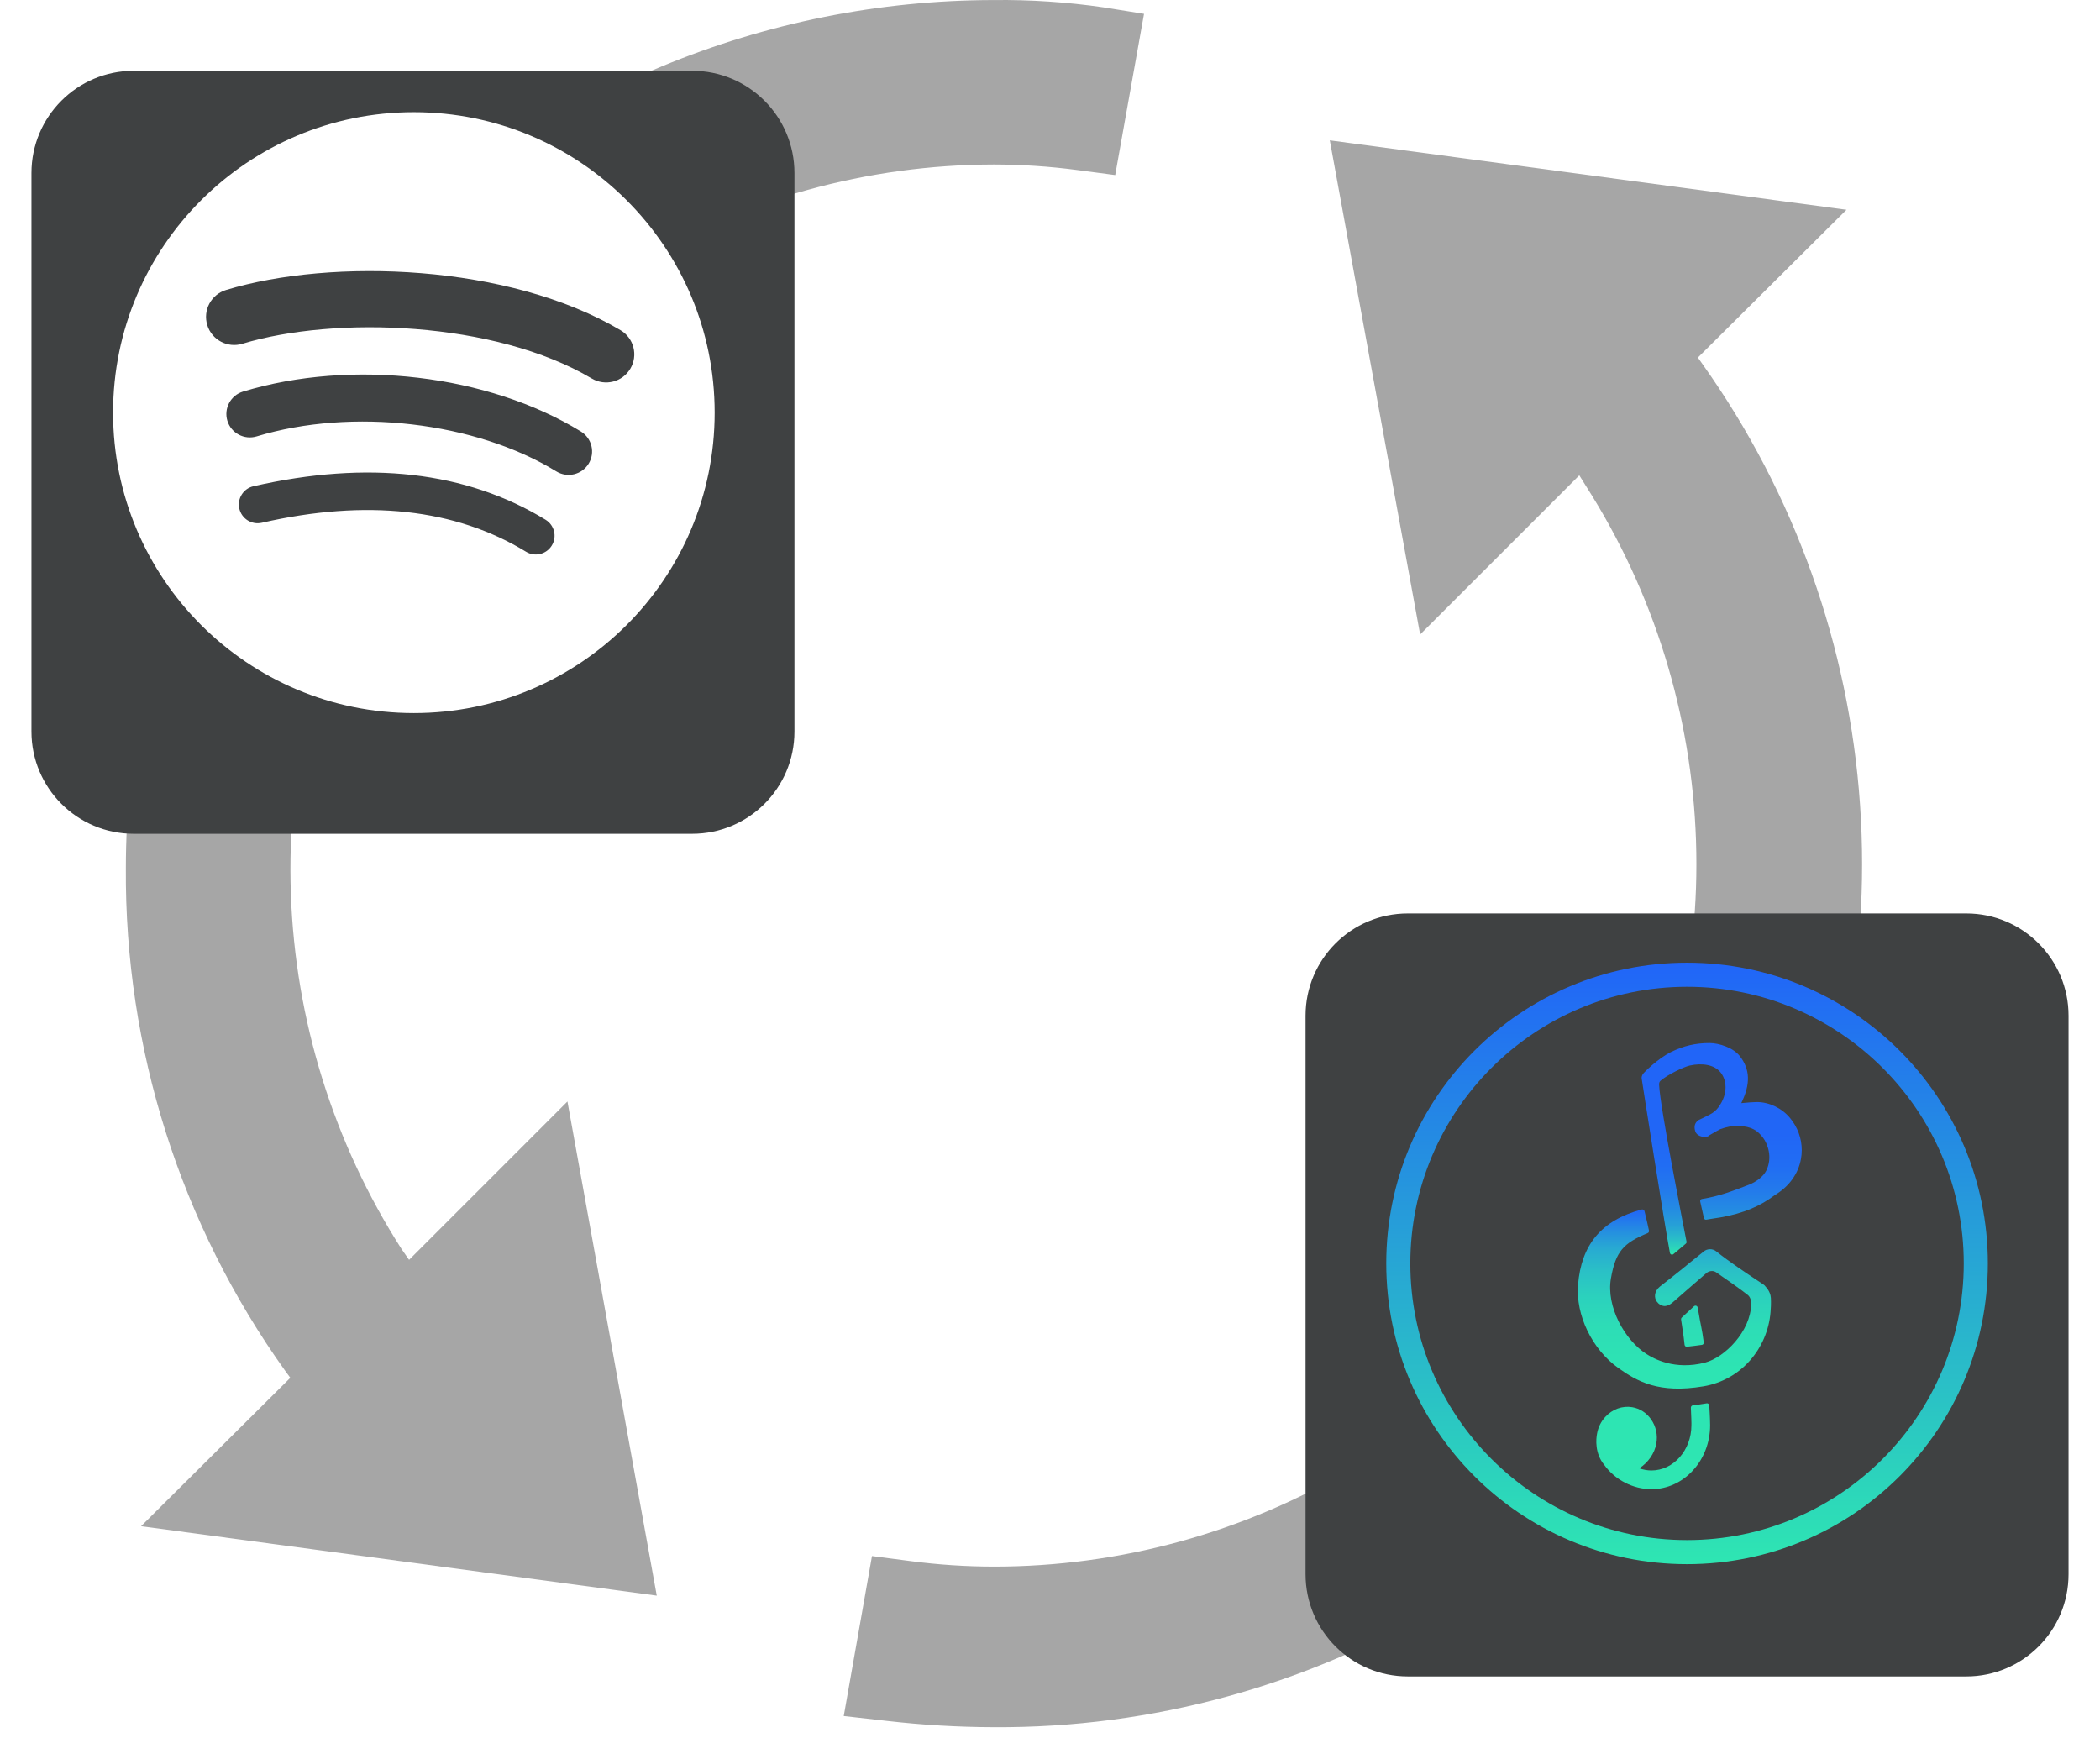 <svg width="267" height="221" viewBox="0 0 267 221" fill="none" xmlns="http://www.w3.org/2000/svg">
<g clip-path="url(#clip0_695_271)">
<path d="M169.073 17.842L180.56 80.671L200.797 60.434L201.649 61.802C210.269 75.302 215.1 90.872 215.635 106.88C216.17 122.889 212.391 138.747 204.692 152.793C196.993 166.839 185.659 178.556 171.877 186.716C158.094 194.877 142.37 199.181 126.353 199.178C122.823 199.174 119.296 198.942 115.796 198.481L110.865 197.836L107.277 218.176L112.75 218.796C117.266 219.318 121.807 219.585 126.353 219.596C146.545 219.719 166.379 214.268 183.672 203.843C200.965 193.419 215.046 178.425 224.365 160.512C233.685 142.599 237.881 122.462 236.491 102.318C235.102 82.174 228.182 62.804 216.492 46.34L215.872 45.462L234.767 26.67L169.073 17.842Z" fill="#A6A6A6"/>
<path d="M36.911 175.172L17.939 194.041L83.504 202.869L72.146 140.041L52.012 160.175L51.057 158.807C42.4 145.279 37.538 129.674 36.98 113.623C36.422 97.573 40.188 81.667 47.885 67.571C55.582 53.475 66.927 41.708 80.731 33.499C94.536 25.291 110.293 20.945 126.353 20.914C129.883 20.918 133.41 21.151 136.91 21.611L141.789 22.257L145.454 1.761L140.292 0.935C135.677 0.263 131.016 -0.047 126.353 0.006C97.097 0.04 69.049 11.677 48.361 32.364C27.674 53.052 16.037 81.1 16.003 110.356C15.839 133.273 22.932 155.655 36.266 174.295L36.911 175.172Z" fill="#A6A6A6"/>
<g filter="url(#filter0_d_695_271)">
<path d="M88.008 5H17C9.82 5 4 10.82 4 18V89.008C4 96.188 9.82 102.008 17 102.008H88.008C95.188 102.008 101.008 96.188 101.008 89.008V18C101.008 10.82 95.188 5 88.008 5Z" fill="#3F4142"/>
</g>
<path d="M52.62 14.261C31.5 14.261 14.377 31.364 14.377 52.462C14.377 73.561 31.5 90.663 52.62 90.663C73.743 90.663 90.864 73.561 90.864 52.462C90.864 31.366 73.743 14.262 52.62 14.262L52.62 14.261ZM70.158 69.358C69.473 70.48 68.003 70.836 66.879 70.147C57.9 64.668 46.597 63.428 33.285 66.466C32.002 66.758 30.723 65.955 30.431 64.673C30.137 63.391 30.938 62.114 32.224 61.822C46.792 58.497 59.288 59.929 69.368 66.083C70.492 66.772 70.848 68.236 70.158 69.358ZM74.839 58.956C73.976 60.358 72.14 60.8 70.738 59.938C60.459 53.626 44.789 51.798 32.63 55.485C31.053 55.961 29.387 55.073 28.909 53.501C28.434 51.926 29.323 50.265 30.897 49.786C44.786 45.576 62.052 47.616 73.858 54.862C75.26 55.724 75.702 57.558 74.839 58.956ZM75.241 48.125C62.916 40.812 42.58 40.139 30.812 43.707C28.922 44.279 26.924 43.214 26.351 41.326C25.778 39.438 26.844 37.443 28.735 36.869C42.244 32.772 64.701 33.564 78.892 41.979C80.595 42.987 81.152 45.18 80.143 46.875C79.138 48.573 76.937 49.133 75.243 48.125H75.241Z" fill="white"/>
<g filter="url(#filter1_d_695_271)">
<path d="M250 112.134H178.992C171.812 112.134 165.992 117.954 165.992 125.134V196.142C165.992 203.322 171.812 209.142 178.992 209.142H250C257.18 209.142 263 203.322 263 196.142V125.134C263 117.954 257.18 112.134 250 112.134Z" fill="#3F4142"/>
</g>
<path d="M229.08 146.231C229.08 146.596 229.051 146.961 228.981 147.326C228.656 149.221 227.461 150.87 225.635 151.955C223.868 153.298 221.726 154.265 218.695 154.788C218.043 154.897 217.54 154.956 216.948 155.065C216.799 155.094 216.671 155.005 216.641 154.857C216.523 154.314 216.266 153.219 216.168 152.755C216.138 152.597 216.227 152.459 216.385 152.439C218.606 152.084 220.462 151.363 222.387 150.613C223.364 150.228 224.213 149.537 224.559 148.846C225.428 147.099 224.687 145.352 224.174 144.671C223.493 143.763 222.733 143.201 221.005 143.141C220.324 143.112 219.564 143.26 218.744 143.546C218.586 143.605 218.073 143.911 217.727 144.109C217.54 144.227 217.362 144.326 217.234 144.395L217.145 144.494H217.007C216.493 144.642 215.714 144.405 215.536 143.822C215.289 143.033 215.644 142.608 215.98 142.391C216.039 142.362 216.799 142.016 217.333 141.73C217.836 141.473 218.182 141.187 218.488 140.773C219.771 139.016 219.534 137.259 218.724 136.301C217.974 135.413 216.513 135.097 214.825 135.472C214.075 135.65 212.081 136.588 211.143 137.387C210.975 137.525 210.935 137.703 210.945 137.92C211.054 140.694 214.016 155.726 214.43 157.858C214.45 157.957 214.42 158.045 214.341 158.114C214.055 158.361 213.295 159.003 212.762 159.447C212.604 159.585 212.357 159.496 212.318 159.289C211.696 156.111 208.744 137.298 208.724 137.091C208.704 136.933 208.773 136.736 208.862 136.578C209.001 136.341 210.817 134.564 212.446 133.755C214.055 132.965 215.566 132.61 217.352 132.61C218.616 132.61 220.403 133.232 221.202 134.268C222.515 135.946 222.584 137.812 221.39 140.249C222.13 140.171 223.019 140.111 223.364 140.111C224.934 140.111 226.543 140.881 227.57 142.115C228.557 143.289 229.08 144.74 229.08 146.231Z" fill="url(#paint0_linear_695_271)"/>
<path d="M215.396 166.06C214.892 166.524 214.122 167.234 213.826 167.511C213.757 167.57 213.727 167.659 213.737 167.758C213.984 169.505 213.994 169.278 214.181 170.975C214.201 171.123 214.329 171.242 214.477 171.222C215.011 171.173 215.929 171.044 216.383 170.985C216.541 170.965 216.639 170.827 216.62 170.669C216.373 168.784 216.294 168.883 215.85 166.238C215.81 166.02 215.553 165.922 215.386 166.07L215.396 166.06ZM217.409 180.391C217.39 179.957 217.37 179.404 217.321 178.684C217.311 178.516 217.153 178.388 216.995 178.417C216.481 178.506 215.81 178.605 215.228 178.674C215.08 178.694 214.981 178.832 214.981 178.97C215.011 179.562 215.03 180.016 215.04 180.411V180.53C215.06 180.668 215.05 181.201 215.05 181.211C215.05 184.379 212.77 186.955 209.966 186.955C209.443 186.955 208.92 186.856 208.416 186.679C209.522 185.988 210.371 184.793 210.588 183.54C210.785 182.444 210.548 181.349 209.926 180.46C209.354 179.631 208.505 179.079 207.537 178.911C206.284 178.694 204.99 179.158 204.082 180.164C203.549 180.747 203.194 181.477 203.055 182.257C202.917 182.967 202.75 184.774 203.974 186.254C205.336 188.149 207.636 189.334 209.966 189.334C214.083 189.334 217.429 185.692 217.429 181.211C217.429 181.141 217.419 180.678 217.409 180.391ZM225.139 164.964C225.11 164.461 224.863 163.977 224.379 163.454C224.3 163.365 224.221 163.306 223.343 162.734C222.118 161.914 219.818 160.394 218.229 159.111C217.755 158.716 217.054 158.726 216.59 159.131C216.314 159.368 215.899 159.694 215.494 160.019C215.405 160.098 215.02 160.394 214.951 160.454C213.964 161.293 211.032 163.582 211.032 163.582C210.292 164.194 210.292 165.014 210.667 165.507C210.914 165.823 211.2 166.001 211.526 166.04C211.871 166.08 212.237 165.941 212.602 165.645C212.631 165.616 216.876 161.914 216.995 161.826C217.291 161.599 217.765 161.49 218.16 161.737C218.683 162.082 221.556 164.086 222.227 164.648C222.523 164.895 222.661 165.329 222.652 165.764C222.592 169.297 219.265 172.584 216.797 173.235C212.918 174.252 210.223 172.712 209.354 172.16C206.56 170.373 204.181 166.099 204.823 162.507C205.425 159.092 206.422 158.045 209.492 156.772C209.611 156.723 209.68 156.594 209.66 156.466C209.551 155.933 209.295 154.808 209.087 153.979C209.048 153.821 208.89 153.732 208.732 153.772C203.529 155.163 201.052 158.322 200.637 163.326C200.321 167.185 202.414 171.538 205.731 173.907C208.15 175.634 210.914 177.213 216.58 176.256C221.348 175.456 224.725 171.469 225.11 166.82C225.149 166.376 225.189 165.705 225.149 164.964H225.139Z" fill="url(#paint1_linear_695_271)"/>
<path d="M214.495 125.456C233.896 125.456 249.677 141.234 249.677 160.631C249.677 180.028 233.896 195.805 214.495 195.805C195.095 195.805 179.314 180.028 179.314 160.631C179.314 141.234 195.095 125.456 214.495 125.456ZM214.495 122.394C193.373 122.394 176.252 139.512 176.252 160.631C176.252 181.749 193.373 198.867 214.495 198.867C235.618 198.867 252.739 181.749 252.739 160.631C252.739 139.512 235.618 122.394 214.495 122.394Z" fill="url(#paint2_linear_695_271)"/>
</g>
<defs>
<filter id="filter0_d_695_271" x="0" y="5" width="105.008" height="105.008" filterUnits="userSpaceOnUse" color-interpolation-filters="sRGB">
<feFlood flood-opacity="0" result="BackgroundImageFix"/>
<feColorMatrix in="SourceAlpha" type="matrix" values="0 0 0 0 0 0 0 0 0 0 0 0 0 0 0 0 0 0 127 0" result="hardAlpha"/>
<feOffset dy="4"/>
<feGaussianBlur stdDeviation="2"/>
<feComposite in2="hardAlpha" operator="out"/>
<feColorMatrix type="matrix" values="0 0 0 0 0 0 0 0 0 0 0 0 0 0 0 0 0 0 0.25 0"/>
<feBlend mode="normal" in2="BackgroundImageFix" result="effect1_dropShadow_695_271"/>
<feBlend mode="normal" in="SourceGraphic" in2="effect1_dropShadow_695_271" result="shape"/>
</filter>
<filter id="filter1_d_695_271" x="161.992" y="112.134" width="105.008" height="105.008" filterUnits="userSpaceOnUse" color-interpolation-filters="sRGB">
<feFlood flood-opacity="0" result="BackgroundImageFix"/>
<feColorMatrix in="SourceAlpha" type="matrix" values="0 0 0 0 0 0 0 0 0 0 0 0 0 0 0 0 0 0 127 0" result="hardAlpha"/>
<feOffset dy="4"/>
<feGaussianBlur stdDeviation="2"/>
<feComposite in2="hardAlpha" operator="out"/>
<feColorMatrix type="matrix" values="0 0 0 0 0 0 0 0 0 0 0 0 0 0 0 0 0 0 0.25 0"/>
<feBlend mode="normal" in2="BackgroundImageFix" result="effect1_dropShadow_695_271"/>
<feBlend mode="normal" in="SourceGraphic" in2="effect1_dropShadow_695_271" result="shape"/>
</filter>
<linearGradient id="paint0_linear_695_271" x1="218.902" y1="159.516" x2="218.902" y2="132.61" gradientUnits="userSpaceOnUse">
<stop stop-color="#2EE6B2"/>
<stop offset="0.02" stop-color="#2CDBB7"/>
<stop offset="0.08" stop-color="#29BBC9"/>
<stop offset="0.14" stop-color="#26A0D7"/>
<stop offset="0.22" stop-color="#248AE3"/>
<stop offset="0.31" stop-color="#2379EC"/>
<stop offset="0.42" stop-color="#216DF3"/>
<stop offset="0.57" stop-color="#2166F6"/>
<stop offset="1" stop-color="#2165F8"/>
</linearGradient>
<linearGradient id="paint1_linear_695_271" x1="212.878" y1="189.334" x2="212.878" y2="153.762" gradientUnits="userSpaceOnUse">
<stop stop-color="#2EE6B2"/>
<stop offset="0.43" stop-color="#2DE4B3"/>
<stop offset="0.58" stop-color="#2DDDB6"/>
<stop offset="0.69" stop-color="#2BD1BD"/>
<stop offset="0.78" stop-color="#2AC0C6"/>
<stop offset="0.86" stop-color="#28AAD2"/>
<stop offset="0.92" stop-color="#258FE0"/>
<stop offset="0.98" stop-color="#226FF2"/>
<stop offset="1" stop-color="#2165F8"/>
</linearGradient>
<linearGradient id="paint2_linear_695_271" x1="214.495" y1="198.867" x2="214.495" y2="122.394" gradientUnits="userSpaceOnUse">
<stop stop-color="#2EE6B2"/>
<stop offset="0.74" stop-color="#2487E5"/>
<stop offset="1" stop-color="#2165F8"/>
</linearGradient>
<clipPath id="clip0_695_271">
<rect width="267" height="221" fill="white"/>
</clipPath>
</defs>
</svg>
